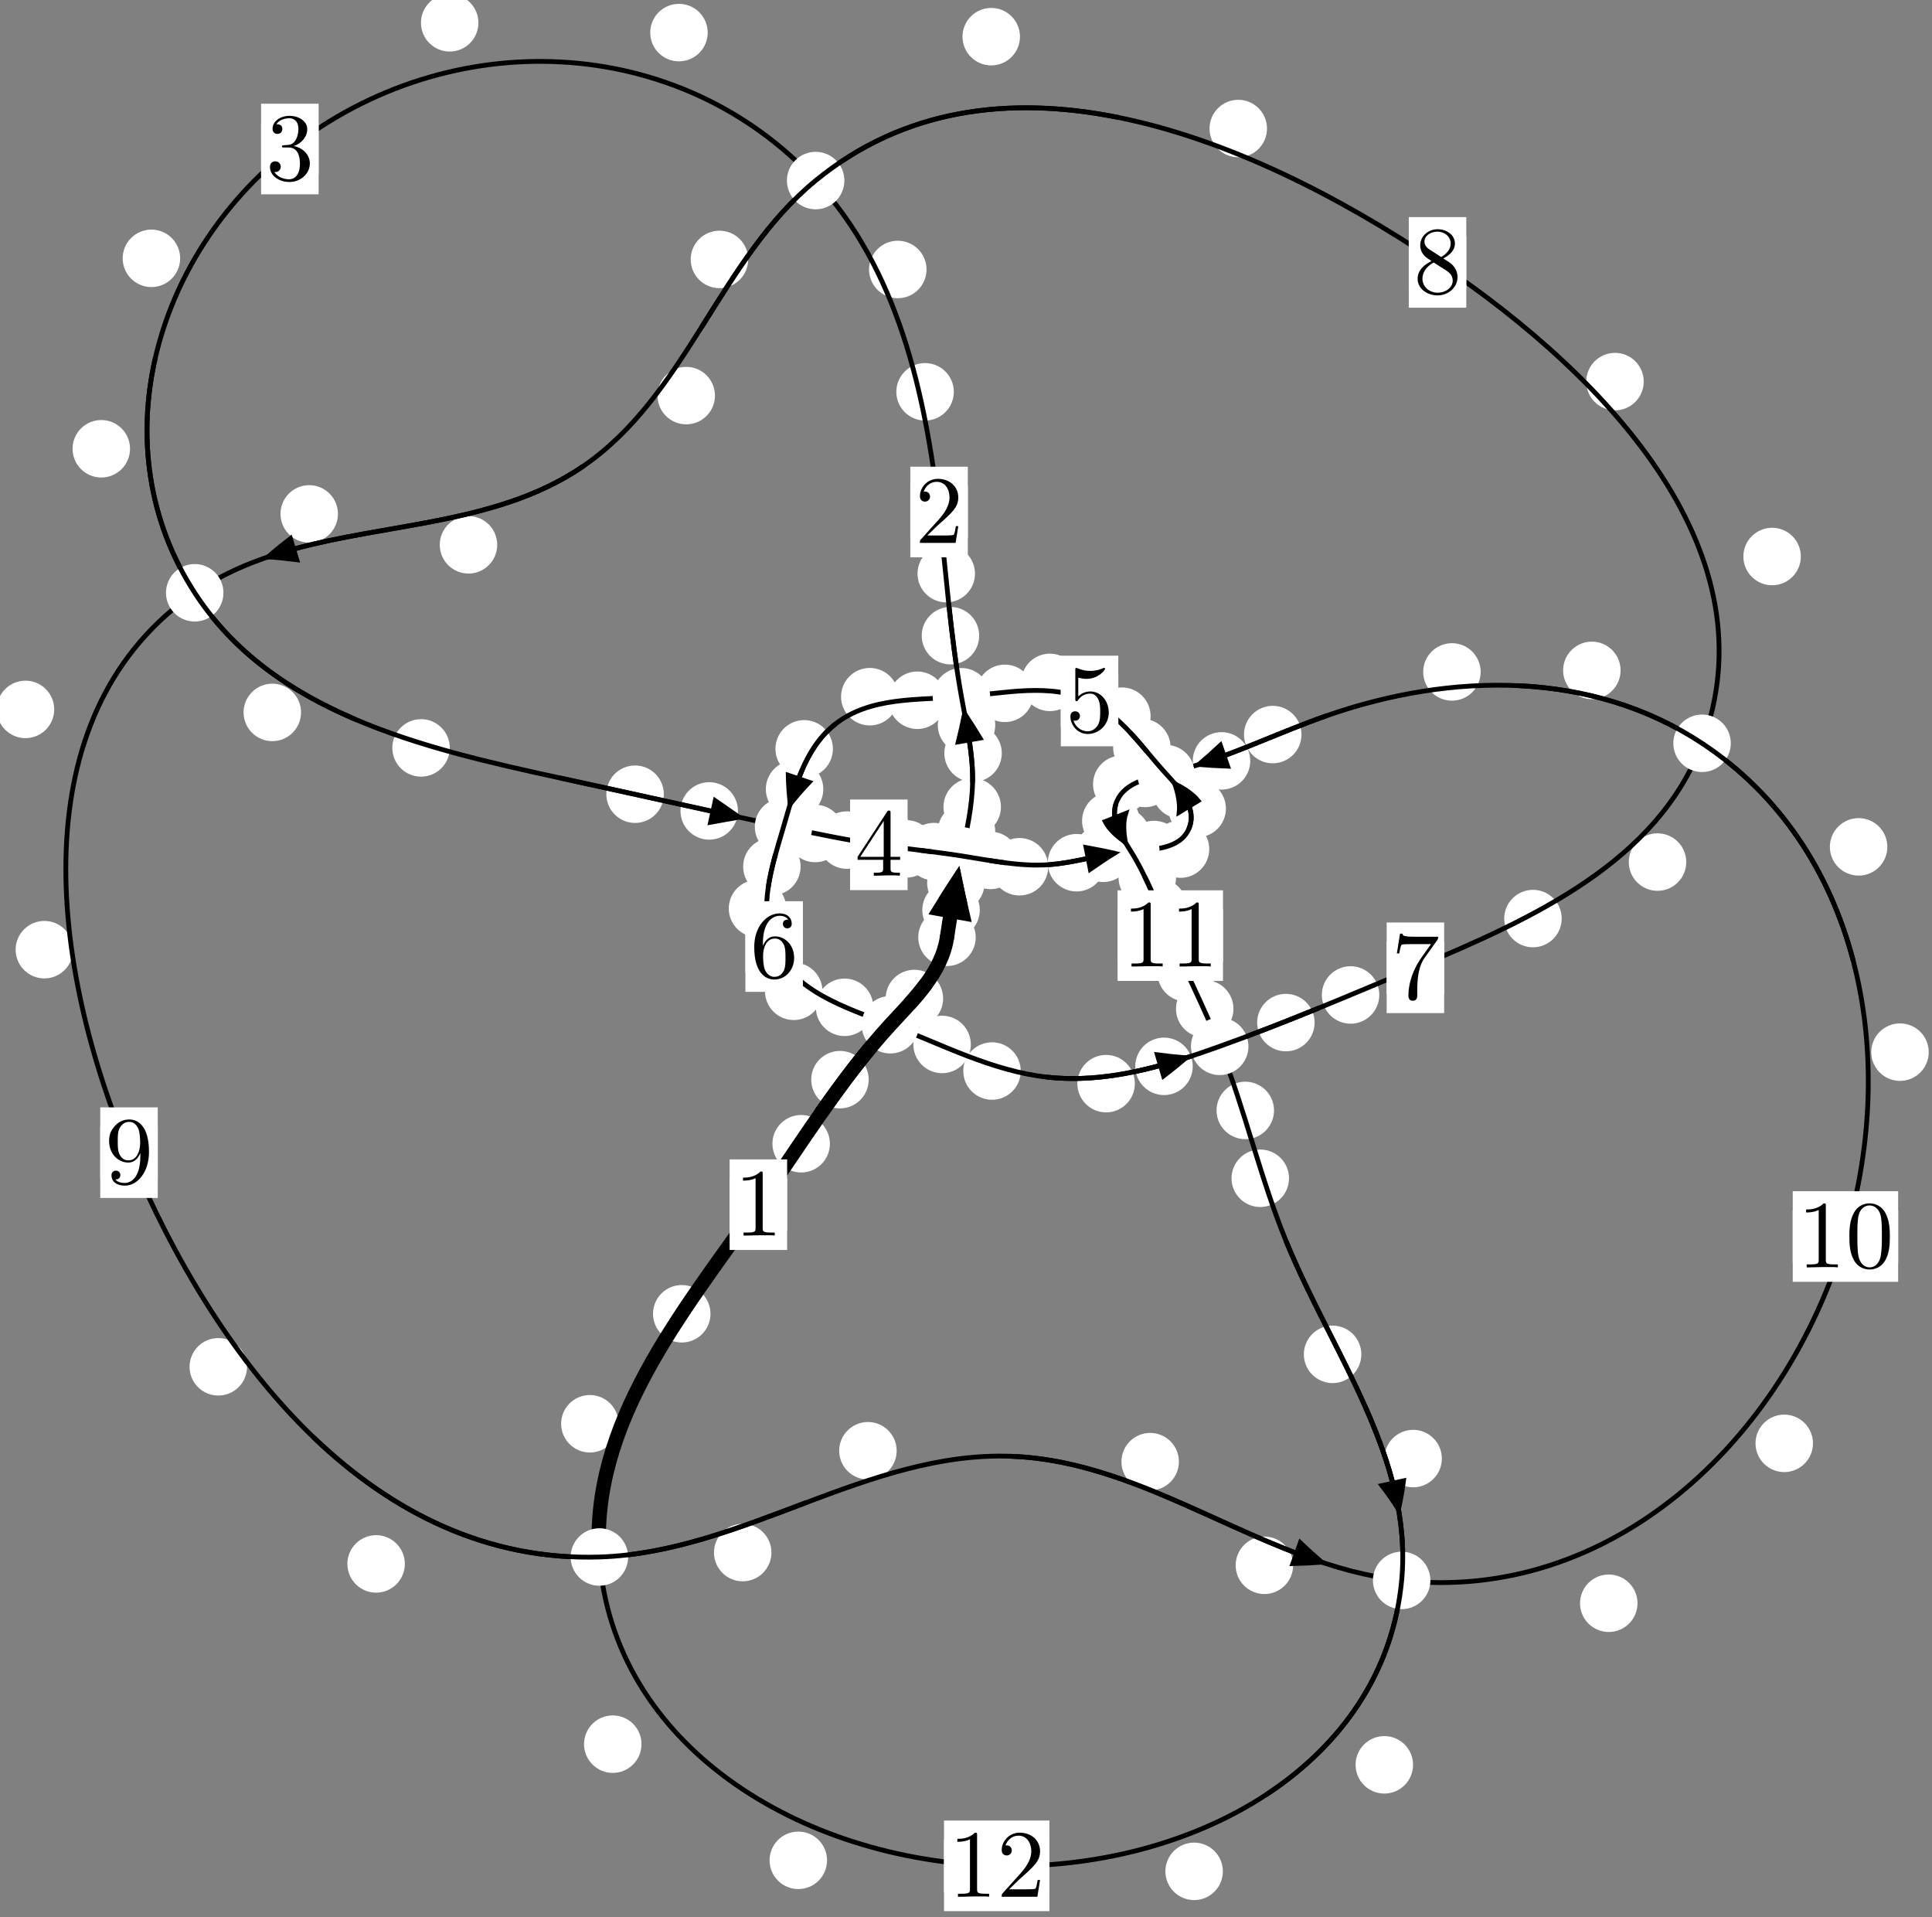 <?xml version="1.0"?>
<!-- Created by MetaPost 1.999 on 2021.07.06:0002 -->
<svg version="1.1" xmlns="http://www.w3.org/2000/svg" xmlns:xlink="http://www.w3.org/1999/xlink" width="200.948" height="199.35" viewBox="0 0 200.948 199.35">
<rect x="0" y="0" width="200.948" height="199.35" fill="#808080" stroke="none"/>
<!-- Original BoundingBox: -100.339508 -109.732498 100.608429 89.617142 -->
  <defs>
    <g transform="scale(0.01,0.01)" id="GLYPHcmr10_48">
      <path style="fill-rule: evenodd;" d="M460 -320C460 -400,455 -480,420 -554C374 -650,292 -666,250 -666C190 -666,117 -640,76 -547C44 -478,39 -400,39 -320C39 -245,43 -155,84 -79C127 2,200 22,249 22C303 22,379 1,423 -94C455 -163,460 -241,460 -320M249 -0C210 -0,151 -25,133 -121C122 -181,122 -273,122 -332C122 -396,122 -462,130 -516C149 -635,224 -644,249 -644C282 -644,348 -626,367 -527C377 -471,377 -395,377 -332C377 -257,377 -189,366 -125C351 -30,294 -0,249 -0"></path>
    </g>
    <g transform="scale(0.01,0.01)" id="GLYPHcmr10_49">
      <path style="fill-rule: evenodd;" d="M294 -640C294 -664,294 -666,271 -666C209 -602,121 -602,89 -602L89 -571C109 -571,168 -571,220 -597L220 -79C220 -43,217 -31,127 -31L95 -31L95 -0L257 -0L130 -3L217 -3L257 -3L297 -3L384 -3L419 -0L419 -31L387 -31C297 -31,294 -42,294 -79"></path>
    </g>
    <g transform="scale(0.01,0.01)" id="GLYPHcmr10_50">
      <path style="fill-rule: evenodd;" d="M127 -77L233 -180C389 -318,449 -372,449 -472C449 -586,359 -666,237 -666C124 -666,50 -574,50 -485C50 -429,100 -429,103 -429C120 -429,155 -441,155 -482C155 -508,137 -534,102 -534C94 -534,92 -534,89 -533C112 -598,166 -635,224 -635C315 -635,358 -554,358 -472C358 -392,308 -313,253 -251L61 -37C50 -26,50 -24,50 -0L421 -0L449 -174L424 -174C419 -144,412 -100,402 -85C395 -77,329 -77,307 -77"></path>
    </g>
    <g transform="scale(0.01,0.01)" id="GLYPHcmr10_51">
      <path style="fill-rule: evenodd;" d="M290 -352C372 -379,430 -449,430 -528C430 -610,342 -666,246 -666C145 -666,69 -606,69 -530C69 -497,91 -478,120 -478C151 -478,171 -500,171 -529C171 -579,124 -579,109 -579C140 -628,206 -641,242 -641C283 -641,338 -619,338 -529C338 -517,336 -459,310 -415C280 -367,246 -364,221 -363C213 -362,189 -360,182 -360C174 -359,167 -358,167 -348C167 -337,174 -337,191 -337L235 -337C317 -337,354 -269,354 -171C354 -35,285 -6,241 -6C198 -6,123 -23,88 -82C123 -77,154 -99,154 -137C154 -173,127 -193,98 -193C74 -193,42 -179,42 -135C42 -44,135 22,244 22C366 22,457 -69,457 -171C457 -253,394 -331,290 -352"></path>
    </g>
    <g transform="scale(0.01,0.01)" id="GLYPHcmr10_52">
      <path style="fill-rule: evenodd;" d="M294 -165L294 -78C294 -42,292 -31,218 -31L197 -31L197 -0L332 -0L238 -3L290 -3L332 -3L374 -3L427 -3L468 -0L468 -31L447 -31C373 -31,371 -42,371 -78L371 -165L471 -165L471 -196L371 -196L371 -651C371 -671,371 -677,355 -677C346 -677,343 -677,335 -665L28 -196L28 -165M300 -196L56 -196L300 -569"></path>
    </g>
    <g transform="scale(0.01,0.01)" id="GLYPHcmr10_53">
      <path style="fill-rule: evenodd;" d="M449 -201C449 -320,367 -420,259 -420C211 -420,168 -404,132 -369L132 -564C152 -558,185 -551,217 -551C340 -551,410 -642,410 -655C410 -661,407 -666,400 -666C399 -666,397 -666,392 -663C372 -654,323 -634,256 -634C216 -634,170 -641,123 -662C115 -665,113 -665,111 -665C101 -665,101 -657,101 -641L101 -345C101 -327,101 -319,115 -319C122 -319,124 -322,128 -328C139 -344,176 -398,257 -398C309 -398,334 -352,342 -334C358 -297,360 -258,360 -208C360 -173,360 -113,336 -71C312 -32,275 -6,229 -6C156 -6,99 -59,82 -118C85 -117,88 -116,99 -116C132 -116,149 -141,149 -165C149 -189,132 -214,99 -214C85 -214,50 -207,50 -161C50 -75,119 22,231 22C347 22,449 -74,449 -201"></path>
    </g>
    <g transform="scale(0.01,0.01)" id="GLYPHcmr10_54">
      <path style="fill-rule: evenodd;" d="M132 -328L132 -352C132 -605,256 -641,307 -641C331 -641,373 -635,395 -601C380 -601,340 -601,340 -556C340 -525,364 -510,386 -510C402 -510,432 -519,432 -558C432 -618,388 -666,305 -666C177 -666,42 -537,42 -316C42 -49,158 22,251 22C362 22,457 -72,457 -204C457 -331,368 -427,257 -427C189 -427,152 -376,132 -328M251 -6C188 -6,158 -66,152 -81C134 -128,134 -208,134 -226C134 -304,166 -404,256 -404C272 -404,318 -404,349 -342C367 -305,367 -254,367 -205C367 -157,367 -107,350 -71C320 -11,274 -6,251 -6"></path>
    </g>
    <g transform="scale(0.01,0.01)" id="GLYPHcmr10_55">
      <path style="fill-rule: evenodd;" d="M476 -609C485 -621,485 -623,485 -644L242 -644C120 -644,118 -657,114 -676L89 -676L56 -470L81 -470C84 -486,93 -549,106 -561C113 -567,191 -567,204 -567L411 -567C400 -551,321 -442,299 -409C209 -274,176 -135,176 -33C176 -23,176 22,222 22C268 22,268 -23,268 -33L268 -84C268 -139,271 -194,279 -248C283 -271,297 -357,341 -419"></path>
    </g>
    <g transform="scale(0.01,0.01)" id="GLYPHcmr10_56">
      <path style="fill-rule: evenodd;" d="M163 -457C117 -487,113 -521,113 -538C113 -599,178 -641,249 -641C322 -641,386 -589,386 -517C386 -460,347 -412,287 -377M309 -362C381 -399,430 -451,430 -517C430 -609,341 -666,250 -666C150 -666,69 -592,69 -499C69 -481,71 -436,113 -389C124 -377,161 -352,186 -335C128 -306,42 -250,42 -151C42 -45,144 22,249 22C362 22,457 -61,457 -168C457 -204,446 -249,408 -291C389 -312,373 -322,309 -362M209 -320L332 -242C360 -223,407 -193,407 -132C407 -58,332 -6,250 -6C164 -6,92 -68,92 -151C92 -209,124 -273,209 -320"></path>
    </g>
    <g transform="scale(0.01,0.01)" id="GLYPHcmr10_57">
      <path style="fill-rule: evenodd;" d="M367 -318L367 -286C367 -52,263 -6,205 -6C188 -6,134 -8,107 -42C151 -42,159 -71,159 -88C159 -119,135 -134,113 -134C97 -134,67 -125,67 -86C67 -19,121 22,206 22C335 22,457 -114,457 -329C457 -598,342 -666,253 -666C198 -666,149 -648,106 -603C65 -558,42 -516,42 -441C42 -316,130 -218,242 -218C303 -218,344 -260,367 -318M243 -241C227 -241,181 -241,150 -304C132 -341,132 -391,132 -440C132 -494,132 -541,153 -578C180 -628,218 -641,253 -641C299 -641,332 -607,349 -562C361 -530,365 -467,365 -421C365 -338,331 -241,243 -241"></path>
    </g>
  </defs>
  <path d="M101.907 94.631C101.907 93.838,101.592 93.078,101.031 92.517C100.471 91.957,99.711 91.642,98.918 91.642C98.125 91.642,97.365 91.957,96.805 92.517C96.244 93.078,95.929 93.838,95.929 94.631C95.929 95.423,96.244 96.183,96.805 96.744C97.365 97.304,98.125 97.619,98.918 97.619C99.711 97.619,100.471 97.304,101.031 96.744C101.592 96.183,101.907 95.423,101.907 94.631Z" style="fill: rgb(100%,100%,100%);stroke: none;"></path>
  <path d="M101.485 97.466C101.485 96.674,101.17 95.913,100.609 95.353C100.049 94.792,99.289 94.478,98.496 94.478C97.703 94.478,96.943 94.792,96.383 95.353C95.822 95.913,95.507 96.674,95.507 97.466C95.507 98.259,95.822 99.019,96.383 99.58C96.943 100.14,97.703 100.455,98.496 100.455C99.289 100.455,100.049 100.14,100.609 99.58C101.17 99.019,101.485 98.259,101.485 97.466Z" style="fill: rgb(100%,100%,100%);stroke: none;"></path>
  <path d="M103.515 86.455C103.515 85.663,103.2 84.902,102.64 84.342C102.079 83.781,101.319 83.467,100.526 83.467C99.734 83.467,98.973 83.781,98.413 84.342C97.853 84.902,97.538 85.663,97.538 86.455C97.538 87.248,97.853 88.008,98.413 88.569C98.973 89.129,99.734 89.444,100.526 89.444C101.319 89.444,102.079 89.129,102.64 88.569C103.2 88.008,103.515 87.248,103.515 86.455Z" style="fill: rgb(100%,100%,100%);stroke: none;"></path>
  <path d="M102.408 91.807C102.408 91.015,102.093 90.255,101.533 89.694C100.972 89.134,100.212 88.819,99.419 88.819C98.627 88.819,97.867 89.134,97.306 89.694C96.746 90.255,96.431 91.015,96.431 91.807C96.431 92.6,96.746 93.36,97.306 93.921C97.867 94.481,98.627 94.796,99.419 94.796C100.212 94.796,100.972 94.481,101.533 93.921C102.093 93.36,102.408 92.6,102.408 91.807Z" style="fill: rgb(100%,100%,100%);stroke: none;"></path>
  <path d="M104.197 78.322C104.197 77.529,103.882 76.769,103.322 76.208C102.761 75.648,102.001 75.333,101.209 75.333C100.416 75.333,99.656 75.648,99.095 76.208C98.535 76.769,98.22 77.529,98.22 78.322C98.22 79.114,98.535 79.874,99.095 80.435C99.656 80.995,100.416 81.31,101.209 81.31C102.001 81.31,102.761 80.995,103.322 80.435C103.882 79.874,104.197 79.114,104.197 78.322Z" style="fill: rgb(100%,100%,100%);stroke: none;"></path>
  <path d="M104.108 83.909C104.108 83.116,103.793 82.356,103.233 81.795C102.672 81.235,101.912 80.92,101.119 80.92C100.327 80.92,99.566 81.235,99.006 81.795C98.445 82.356,98.13 83.116,98.13 83.909C98.13 84.701,98.445 85.462,99.006 86.022C99.566 86.583,100.327 86.898,101.119 86.898C101.912 86.898,102.672 86.583,103.233 86.022C103.793 85.462,104.108 84.701,104.108 83.909Z" style="fill: rgb(100%,100%,100%);stroke: none;"></path>
  <path d="M101.846 66.102C101.846 65.309,101.531 64.549,100.97 63.988C100.41 63.428,99.65 63.113,98.857 63.113C98.064 63.113,97.304 63.428,96.744 63.988C96.183 64.549,95.868 65.309,95.868 66.102C95.868 66.894,96.183 67.654,96.744 68.215C97.304 68.775,98.064 69.09,98.857 69.09C99.65 69.09,100.41 68.775,100.97 68.215C101.531 67.654,101.846 66.894,101.846 66.102Z" style="fill: rgb(100%,100%,100%);stroke: none;"></path>
  <path d="M103.517 75.391C103.517 74.598,103.202 73.838,102.642 73.277C102.081 72.717,101.321 72.402,100.529 72.402C99.736 72.402,98.976 72.717,98.415 73.277C97.855 73.838,97.54 74.598,97.54 75.391C97.54 76.183,97.855 76.944,98.415 77.504C98.976 78.065,99.736 78.379,100.529 78.379C101.321 78.379,102.081 78.065,102.642 77.504C103.202 76.944,103.517 76.183,103.517 75.391Z" style="fill: rgb(100%,100%,100%);stroke: none;"></path>
  <path d="M99.206 40.743C99.206 39.951,98.891 39.191,98.331 38.63C97.77 38.07,97.01 37.755,96.217 37.755C95.424 37.755,94.664 38.07,94.104 38.63C93.543 39.191,93.228 39.951,93.228 40.743C93.228 41.536,93.543 42.296,94.104 42.857C94.664 43.417,95.424 43.732,96.217 43.732C97.01 43.732,97.77 43.417,98.331 42.857C98.891 42.296,99.206 41.536,99.206 40.743Z" style="fill: rgb(100%,100%,100%);stroke: none;"></path>
  <path d="M101.408 59.651C101.408 58.858,101.093 58.098,100.533 57.538C99.972 56.977,99.212 56.662,98.419 56.662C97.627 56.662,96.866 56.977,96.306 57.538C95.745 58.098,95.431 58.858,95.431 59.651C95.431 60.444,95.745 61.204,96.306 61.764C96.866 62.325,97.627 62.64,98.419 62.64C99.212 62.64,99.972 62.325,100.533 61.764C101.093 61.204,101.408 60.444,101.408 59.651Z" style="fill: rgb(100%,100%,100%);stroke: none;"></path>
  <path d="M73.607 3.39C73.607 2.597,73.292 1.837,72.732 1.276C72.171 0.716,71.411 0.401,70.618 0.401C69.826 0.401,69.066 0.716,68.505 1.276C67.945 1.837,67.63 2.597,67.63 3.39C67.63 4.182,67.945 4.943,68.505 5.503C69.066 6.064,69.826 6.378,70.618 6.378C71.411 6.378,72.171 6.064,72.732 5.503C73.292 4.943,73.607 4.182,73.607 3.39Z" style="fill: rgb(100%,100%,100%);stroke: none;"></path>
  <path d="M96.368 28.022C96.368 27.229,96.053 26.469,95.492 25.909C94.932 25.348,94.172 25.033,93.379 25.033C92.586 25.033,91.826 25.348,91.266 25.909C90.705 26.469,90.39 27.229,90.39 28.022C90.39 28.815,90.705 29.575,91.266 30.135C91.826 30.696,92.586 31.011,93.379 31.011C94.172 31.011,94.932 30.696,95.492 30.135C96.053 29.575,96.368 28.815,96.368 28.022Z" style="fill: rgb(100%,100%,100%);stroke: none;"></path>
  <path d="M18.737 26.864C18.737 26.071,18.422 25.311,17.862 24.75C17.302 24.19,16.541 23.875,15.749 23.875C14.956 23.875,14.196 24.19,13.635 24.75C13.075 25.311,12.76 26.071,12.76 26.864C12.76 27.656,13.075 28.416,13.635 28.977C14.196 29.537,14.956 29.852,15.749 29.852C16.541 29.852,17.302 29.537,17.862 28.977C18.422 28.416,18.737 27.656,18.737 26.864Z" style="fill: rgb(100%,100%,100%);stroke: none;"></path>
  <path d="M49.761 2.372C49.761 1.579,49.446 0.819,48.885 0.258C48.325 -0.302,47.565 -0.617,46.772 -0.617C45.979 -0.617,45.219 -0.302,44.659 0.258C44.098 0.819,43.783 1.579,43.783 2.372C43.783 3.164,44.098 3.924,44.659 4.485C45.219 5.045,45.979 5.36,46.772 5.36C47.565 5.36,48.325 5.045,48.885 4.485C49.446 3.924,49.761 3.164,49.761 2.372Z" style="fill: rgb(100%,100%,100%);stroke: none;"></path>
  <path d="M31.311 74.08C31.311 73.288,30.996 72.528,30.436 71.967C29.875 71.407,29.115 71.092,28.322 71.092C27.53 71.092,26.77 71.407,26.209 71.967C25.649 72.528,25.334 73.288,25.334 74.08C25.334 74.873,25.649 75.633,26.209 76.194C26.77 76.754,27.53 77.069,28.322 77.069C29.115 77.069,29.875 76.754,30.436 76.194C30.996 75.633,31.311 74.873,31.311 74.08Z" style="fill: rgb(100%,100%,100%);stroke: none;"></path>
  <path d="M13.524 46.666C13.524 45.873,13.209 45.113,12.649 44.552C12.088 43.992,11.328 43.677,10.536 43.677C9.743 43.677,8.983 43.992,8.422 44.552C7.862 45.113,7.547 45.873,7.547 46.666C7.547 47.458,7.862 48.219,8.422 48.779C8.983 49.34,9.743 49.654,10.536 49.654C11.328 49.654,12.088 49.34,12.649 48.779C13.209 48.219,13.524 47.458,13.524 46.666Z" style="fill: rgb(100%,100%,100%);stroke: none;"></path>
  <path d="M69.044 82.586C69.044 81.794,68.729 81.034,68.168 80.473C67.608 79.913,66.848 79.598,66.055 79.598C65.262 79.598,64.502 79.913,63.942 80.473C63.381 81.034,63.066 81.794,63.066 82.586C63.066 83.379,63.381 84.139,63.942 84.7C64.502 85.26,65.262 85.575,66.055 85.575C66.848 85.575,67.608 85.26,68.168 84.7C68.729 84.139,69.044 83.379,69.044 82.586Z" style="fill: rgb(100%,100%,100%);stroke: none;"></path>
  <path d="M46.783 77.771C46.783 76.979,46.468 76.219,45.908 75.658C45.347 75.098,44.587 74.783,43.794 74.783C43.002 74.783,42.241 75.098,41.681 75.658C41.12 76.219,40.806 76.979,40.806 77.771C40.806 78.564,41.12 79.324,41.681 79.885C42.241 80.445,43.002 80.76,43.794 80.76C44.587 80.76,45.347 80.445,45.908 79.885C46.468 79.324,46.783 78.564,46.783 77.771Z" style="fill: rgb(100%,100%,100%);stroke: none;"></path>
  <path d="M87.774 86.672C87.774 85.879,87.459 85.119,86.899 84.558C86.338 83.998,85.578 83.683,84.786 83.683C83.993 83.683,83.233 83.998,82.672 84.558C82.112 85.119,81.797 85.879,81.797 86.672C81.797 87.464,82.112 88.224,82.672 88.785C83.233 89.345,83.993 89.66,84.786 89.66C85.578 89.66,86.338 89.345,86.899 88.785C87.459 88.224,87.774 87.464,87.774 86.672Z" style="fill: rgb(100%,100%,100%);stroke: none;"></path>
  <path d="M76.754 84.324C76.754 83.532,76.439 82.772,75.879 82.211C75.318 81.651,74.558 81.336,73.766 81.336C72.973 81.336,72.213 81.651,71.652 82.211C71.092 82.772,70.777 83.532,70.777 84.324C70.777 85.117,71.092 85.877,71.652 86.438C72.213 86.998,72.973 87.313,73.766 87.313C74.558 87.313,75.318 86.998,75.879 86.438C76.439 85.877,76.754 85.117,76.754 84.324Z" style="fill: rgb(100%,100%,100%);stroke: none;"></path>
  <path d="M97.255 88.272C97.255 87.479,96.94 86.719,96.379 86.159C95.819 85.598,95.059 85.283,94.266 85.283C93.473 85.283,92.713 85.598,92.153 86.159C91.592 86.719,91.277 87.479,91.277 88.272C91.277 89.065,91.592 89.825,92.153 90.385C92.713 90.946,93.473 91.261,94.266 91.261C95.059 91.261,95.819 90.946,96.379 90.385C96.94 89.825,97.255 89.065,97.255 88.272Z" style="fill: rgb(100%,100%,100%);stroke: none;"></path>
  <path d="M91.069 87.356C91.069 86.563,90.754 85.803,90.193 85.243C89.633 84.682,88.873 84.367,88.08 84.367C87.287 84.367,86.527 84.682,85.967 85.243C85.406 85.803,85.091 86.563,85.091 87.356C85.091 88.149,85.406 88.909,85.967 89.469C86.527 90.03,87.287 90.345,88.08 90.345C88.873 90.345,89.633 90.03,90.193 89.469C90.754 88.909,91.069 88.149,91.069 87.356Z" style="fill: rgb(100%,100%,100%);stroke: none;"></path>
  <path d="M106.007 89.472C106.007 88.679,105.692 87.919,105.132 87.359C104.571 86.798,103.811 86.483,103.018 86.483C102.226 86.483,101.466 86.798,100.905 87.359C100.345 87.919,100.03 88.679,100.03 89.472C100.03 90.265,100.345 91.025,100.905 91.585C101.466 92.146,102.226 92.461,103.018 92.461C103.811 92.461,104.571 92.146,105.132 91.585C105.692 91.025,106.007 90.265,106.007 89.472Z" style="fill: rgb(100%,100%,100%);stroke: none;"></path>
  <path d="M100.133 88.553C100.133 87.761,99.818 87.001,99.258 86.44C98.697 85.88,97.937 85.565,97.145 85.565C96.352 85.565,95.592 85.88,95.031 86.44C94.471 87.001,94.156 87.761,94.156 88.553C94.156 89.346,94.471 90.106,95.031 90.667C95.592 91.227,96.352 91.542,97.145 91.542C97.937 91.542,98.697 91.227,99.258 90.667C99.818 90.106,100.133 89.346,100.133 88.553Z" style="fill: rgb(100%,100%,100%);stroke: none;"></path>
  <path d="M114.958 89.71C114.958 88.917,114.643 88.157,114.082 87.597C113.522 87.036,112.762 86.721,111.969 86.721C111.176 86.721,110.416 87.036,109.856 87.597C109.295 88.157,108.98 88.917,108.98 89.71C108.98 90.503,109.295 91.263,109.856 91.823C110.416 92.384,111.176 92.699,111.969 92.699C112.762 92.699,113.522 92.384,114.082 91.823C114.643 91.263,114.958 90.503,114.958 89.71Z" style="fill: rgb(100%,100%,100%);stroke: none;"></path>
  <path d="M109.026 90.13C109.026 89.337,108.711 88.577,108.151 88.016C107.59 87.456,106.83 87.141,106.037 87.141C105.245 87.141,104.485 87.456,103.924 88.016C103.364 88.577,103.049 89.337,103.049 90.13C103.049 90.922,103.364 91.682,103.924 92.243C104.485 92.803,105.245 93.118,106.037 93.118C106.83 93.118,107.59 92.803,108.151 92.243C108.711 91.682,109.026 90.922,109.026 90.13Z" style="fill: rgb(100%,100%,100%);stroke: none;"></path>
  <path d="M123.019 88.339C123.019 87.546,122.704 86.786,122.143 86.225C121.583 85.665,120.823 85.35,120.03 85.35C119.237 85.35,118.477 85.665,117.917 86.225C117.356 86.786,117.041 87.546,117.041 88.339C117.041 89.131,117.356 89.891,117.917 90.452C118.477 91.012,119.237 91.327,120.03 91.327C120.823 91.327,121.583 91.012,122.143 90.452C122.704 89.891,123.019 89.131,123.019 88.339Z" style="fill: rgb(100%,100%,100%);stroke: none;"></path>
  <path d="M117.729 88.732C117.729 87.939,117.414 87.179,116.854 86.619C116.293 86.058,115.533 85.743,114.741 85.743C113.948 85.743,113.188 86.058,112.627 86.619C112.067 87.179,111.752 87.939,111.752 88.732C111.752 89.525,112.067 90.285,112.627 90.845C113.188 91.406,113.948 91.721,114.741 91.721C115.533 91.721,116.293 91.406,116.854 90.845C117.414 90.285,117.729 89.525,117.729 88.732Z" style="fill: rgb(100%,100%,100%);stroke: none;"></path>
  <path d="M127.507 84.079C127.507 83.286,127.192 82.526,126.632 81.966C126.071 81.405,125.311 81.09,124.518 81.09C123.726 81.09,122.965 81.405,122.405 81.966C121.844 82.526,121.53 83.286,121.53 84.079C121.53 84.872,121.844 85.632,122.405 86.192C122.965 86.753,123.726 87.068,124.518 87.068C125.311 87.068,126.071 86.753,126.632 86.192C127.192 85.632,127.507 84.872,127.507 84.079Z" style="fill: rgb(100%,100%,100%);stroke: none;"></path>
  <path d="M125.775 88.293C125.775 87.5,125.46 86.74,124.9 86.18C124.339 85.619,123.579 85.304,122.786 85.304C121.994 85.304,121.234 85.619,120.673 86.18C120.113 86.74,119.798 87.5,119.798 88.293C119.798 89.086,120.113 89.846,120.673 90.406C121.234 90.967,121.994 91.282,122.786 91.282C123.579 91.282,124.339 90.967,124.9 90.406C125.46 89.846,125.775 89.086,125.775 88.293Z" style="fill: rgb(100%,100%,100%);stroke: none;"></path>
  <path d="M121.756 77.728C121.756 76.936,121.441 76.176,120.881 75.615C120.32 75.055,119.56 74.74,118.767 74.74C117.975 74.74,117.214 75.055,116.654 75.615C116.094 76.176,115.779 76.936,115.779 77.728C115.779 78.521,116.094 79.281,116.654 79.842C117.214 80.402,117.975 80.717,118.767 80.717C119.56 80.717,120.32 80.402,120.881 79.842C121.441 79.281,121.756 78.521,121.756 77.728Z" style="fill: rgb(100%,100%,100%);stroke: none;"></path>
  <path d="M125.813 82.139C125.813 81.346,125.498 80.586,124.938 80.025C124.377 79.465,123.617 79.15,122.824 79.15C122.032 79.15,121.271 79.465,120.711 80.025C120.15 80.586,119.835 81.346,119.835 82.139C119.835 82.931,120.15 83.691,120.711 84.252C121.271 84.812,122.032 85.127,122.824 85.127C123.617 85.127,124.377 84.812,124.938 84.252C125.498 83.691,125.813 82.931,125.813 82.139Z" style="fill: rgb(100%,100%,100%);stroke: none;"></path>
  <path d="M112.189 70.957C112.189 70.165,111.874 69.405,111.314 68.844C110.753 68.284,109.993 67.969,109.2 67.969C108.408 67.969,107.648 68.284,107.087 68.844C106.527 69.405,106.212 70.165,106.212 70.957C106.212 71.75,106.527 72.51,107.087 73.071C107.648 73.631,108.408 73.946,109.2 73.946C109.993 73.946,110.753 73.631,111.314 73.071C111.874 72.51,112.189 71.75,112.189 70.957Z" style="fill: rgb(100%,100%,100%);stroke: none;"></path>
  <path d="M119.674 74.471C119.674 73.679,119.359 72.918,118.798 72.358C118.238 71.797,117.478 71.482,116.685 71.482C115.892 71.482,115.132 71.797,114.572 72.358C114.011 72.918,113.696 73.679,113.696 74.471C113.696 75.264,114.011 76.024,114.572 76.585C115.132 77.145,115.892 77.46,116.685 77.46C117.478 77.46,118.238 77.145,118.798 76.585C119.359 76.024,119.674 75.264,119.674 74.471Z" style="fill: rgb(100%,100%,100%);stroke: none;"></path>
  <path d="M98.397 72.816C98.397 72.023,98.082 71.263,97.521 70.703C96.961 70.142,96.201 69.827,95.408 69.827C94.615 69.827,93.855 70.142,93.295 70.703C92.734 71.263,92.419 72.023,92.419 72.816C92.419 73.609,92.734 74.369,93.295 74.929C93.855 75.49,94.615 75.805,95.408 75.805C96.201 75.805,96.961 75.49,97.521 74.929C98.082 74.369,98.397 73.609,98.397 72.816Z" style="fill: rgb(100%,100%,100%);stroke: none;"></path>
  <path d="M107.506 72.098C107.506 71.305,107.191 70.545,106.63 69.984C106.07 69.424,105.31 69.109,104.517 69.109C103.724 69.109,102.964 69.424,102.404 69.984C101.843 70.545,101.528 71.305,101.528 72.098C101.528 72.89,101.843 73.65,102.404 74.211C102.964 74.771,103.724 75.086,104.517 75.086C105.31 75.086,106.07 74.771,106.63 74.211C107.191 73.65,107.506 72.89,107.506 72.098Z" style="fill: rgb(100%,100%,100%);stroke: none;"></path>
  <path d="M86.631 77.868C86.631 77.076,86.316 76.315,85.756 75.755C85.196 75.194,84.435 74.88,83.643 74.88C82.85 74.88,82.09 75.194,81.529 75.755C80.969 76.315,80.654 77.076,80.654 77.868C80.654 78.661,80.969 79.421,81.529 79.982C82.09 80.542,82.85 80.857,83.643 80.857C84.435 80.857,85.196 80.542,85.756 79.982C86.316 79.421,86.631 78.661,86.631 77.868Z" style="fill: rgb(100%,100%,100%);stroke: none;"></path>
  <path d="M93.456 72.445C93.456 71.652,93.141 70.892,92.58 70.331C92.02 69.771,91.26 69.456,90.467 69.456C89.674 69.456,88.914 69.771,88.354 70.331C87.793 70.892,87.478 71.652,87.478 72.445C87.478 73.237,87.793 73.997,88.354 74.558C88.914 75.118,89.674 75.433,90.467 75.433C91.26 75.433,92.02 75.118,92.58 74.558C93.141 73.997,93.456 73.237,93.456 72.445Z" style="fill: rgb(100%,100%,100%);stroke: none;"></path>
  <path d="M83.271 90.11C83.271 89.317,82.956 88.557,82.396 87.997C81.835 87.436,81.075 87.121,80.283 87.121C79.49 87.121,78.73 87.436,78.169 87.997C77.609 88.557,77.294 89.317,77.294 90.11C77.294 90.903,77.609 91.663,78.169 92.223C78.73 92.784,79.49 93.099,80.283 93.099C81.075 93.099,81.835 92.784,82.396 92.223C82.956 91.663,83.271 90.903,83.271 90.11Z" style="fill: rgb(100%,100%,100%);stroke: none;"></path>
  <path d="M85.632 82.059C85.632 81.266,85.317 80.506,84.756 79.945C84.196 79.385,83.436 79.07,82.643 79.07C81.85 79.07,81.09 79.385,80.53 79.945C79.969 80.506,79.654 81.266,79.654 82.059C79.654 82.851,79.969 83.612,80.53 84.172C81.09 84.733,81.85 85.048,82.643 85.048C83.436 85.048,84.196 84.733,84.756 84.172C85.317 83.612,85.632 82.851,85.632 82.059Z" style="fill: rgb(100%,100%,100%);stroke: none;"></path>
  <path d="M85.546 103.08C85.546 102.288,85.231 101.527,84.67 100.967C84.11 100.406,83.35 100.092,82.557 100.092C81.764 100.092,81.004 100.406,80.444 100.967C79.883 101.527,79.568 102.288,79.568 103.08C79.568 103.873,79.883 104.633,80.444 105.194C81.004 105.754,81.764 106.069,82.557 106.069C83.35 106.069,84.11 105.754,84.67 105.194C85.231 104.633,85.546 103.873,85.546 103.08Z" style="fill: rgb(100%,100%,100%);stroke: none;"></path>
  <path d="M81.777 94.472C81.777 93.68,81.462 92.919,80.902 92.359C80.341 91.798,79.581 91.484,78.788 91.484C77.996 91.484,77.236 91.798,76.675 92.359C76.115 92.919,75.8 93.68,75.8 94.472C75.8 95.265,76.115 96.025,76.675 96.586C77.236 97.146,77.996 97.461,78.788 97.461C79.581 97.461,80.341 97.146,80.902 96.586C81.462 96.025,81.777 95.265,81.777 94.472Z" style="fill: rgb(100%,100%,100%);stroke: none;"></path>
  <path d="M100.976 108.609C100.976 107.816,100.661 107.056,100.1 106.495C99.54 105.935,98.78 105.62,97.987 105.62C97.194 105.62,96.434 105.935,95.874 106.495C95.313 107.056,94.998 107.816,94.998 108.609C94.998 109.401,95.313 110.161,95.874 110.722C96.434 111.282,97.194 111.597,97.987 111.597C98.78 111.597,99.54 111.282,100.1 110.722C100.661 110.161,100.976 109.401,100.976 108.609Z" style="fill: rgb(100%,100%,100%);stroke: none;"></path>
  <path d="M90.834 104.745C90.834 103.953,90.519 103.192,89.958 102.632C89.398 102.072,88.638 101.757,87.845 101.757C87.052 101.757,86.292 102.072,85.732 102.632C85.171 103.192,84.856 103.953,84.856 104.745C84.856 105.538,85.171 106.298,85.732 106.859C86.292 107.419,87.052 107.734,87.845 107.734C88.638 107.734,89.398 107.419,89.958 106.859C90.519 106.298,90.834 105.538,90.834 104.745Z" style="fill: rgb(100%,100%,100%);stroke: none;"></path>
  <path d="M118.036 112.684C118.036 111.891,117.721 111.131,117.16 110.571C116.6 110.01,115.84 109.695,115.047 109.695C114.254 109.695,113.494 110.01,112.934 110.571C112.373 111.131,112.058 111.891,112.058 112.684C112.058 113.477,112.373 114.237,112.934 114.797C113.494 115.358,114.254 115.673,115.047 115.673C115.84 115.673,116.6 115.358,117.16 114.797C117.721 114.237,118.036 113.477,118.036 112.684Z" style="fill: rgb(100%,100%,100%);stroke: none;"></path>
  <path d="M106.169 111.372C106.169 110.579,105.854 109.819,105.293 109.259C104.733 108.698,103.973 108.383,103.18 108.383C102.387 108.383,101.627 108.698,101.067 109.259C100.506 109.819,100.191 110.579,100.191 111.372C100.191 112.165,100.506 112.925,101.067 113.485C101.627 114.046,102.387 114.361,103.18 114.361C103.973 114.361,104.733 114.046,105.293 113.485C105.854 112.925,106.169 112.165,106.169 111.372Z" style="fill: rgb(100%,100%,100%);stroke: none;"></path>
  <path d="M136.734 106.335C136.734 105.542,136.419 104.782,135.859 104.221C135.298 103.661,134.538 103.346,133.745 103.346C132.953 103.346,132.193 103.661,131.632 104.221C131.072 104.782,130.757 105.542,130.757 106.335C130.757 107.127,131.072 107.888,131.632 108.448C132.193 109.009,132.953 109.323,133.745 109.323C134.538 109.323,135.298 109.009,135.859 108.448C136.419 107.888,136.734 107.127,136.734 106.335Z" style="fill: rgb(100%,100%,100%);stroke: none;"></path>
  <path d="M124.058 110.883C124.058 110.091,123.743 109.33,123.182 108.77C122.622 108.21,121.862 107.895,121.069 107.895C120.276 107.895,119.516 108.21,118.956 108.77C118.395 109.33,118.08 110.091,118.08 110.883C118.08 111.676,118.395 112.436,118.956 112.997C119.516 113.557,120.276 113.872,121.069 113.872C121.862 113.872,122.622 113.557,123.182 112.997C123.743 112.436,124.058 111.676,124.058 110.883Z" style="fill: rgb(100%,100%,100%);stroke: none;"></path>
  <path d="M162.432 95.517C162.432 94.725,162.117 93.964,161.557 93.404C160.996 92.844,160.236 92.529,159.443 92.529C158.651 92.529,157.89 92.844,157.33 93.404C156.769 93.964,156.455 94.725,156.455 95.517C156.455 96.31,156.769 97.07,157.33 97.631C157.89 98.191,158.651 98.506,159.443 98.506C160.236 98.506,160.996 98.191,161.557 97.631C162.117 97.07,162.432 96.31,162.432 95.517Z" style="fill: rgb(100%,100%,100%);stroke: none;"></path>
  <path d="M143.462 103.461C143.462 102.669,143.147 101.909,142.587 101.348C142.026 100.788,141.266 100.473,140.474 100.473C139.681 100.473,138.921 100.788,138.36 101.348C137.8 101.909,137.485 102.669,137.485 103.461C137.485 104.254,137.8 105.014,138.36 105.575C138.921 106.135,139.681 106.45,140.474 106.45C141.266 106.45,142.026 106.135,142.587 105.575C143.147 105.014,143.462 104.254,143.462 103.461Z" style="fill: rgb(100%,100%,100%);stroke: none;"></path>
  <path d="M187.306 57.87C187.306 57.077,186.991 56.317,186.43 55.757C185.87 55.196,185.11 54.881,184.317 54.881C183.524 54.881,182.764 55.196,182.204 55.757C181.643 56.317,181.328 57.077,181.328 57.87C181.328 58.663,181.643 59.423,182.204 59.983C182.764 60.544,183.524 60.859,184.317 60.859C185.11 60.859,185.87 60.544,186.43 59.983C186.991 59.423,187.306 58.663,187.306 57.87Z" style="fill: rgb(100%,100%,100%);stroke: none;"></path>
  <path d="M175.387 89.644C175.387 88.851,175.072 88.091,174.512 87.53C173.951 86.97,173.191 86.655,172.398 86.655C171.606 86.655,170.846 86.97,170.285 87.53C169.725 88.091,169.41 88.851,169.41 89.644C169.41 90.436,169.725 91.197,170.285 91.757C170.846 92.318,171.606 92.632,172.398 92.632C173.191 92.632,173.951 92.318,174.512 91.757C175.072 91.197,175.387 90.436,175.387 89.644Z" style="fill: rgb(100%,100%,100%);stroke: none;"></path>
  <path d="M131.781 13.366C131.781 12.574,131.466 11.814,130.906 11.253C130.345 10.693,129.585 10.378,128.792 10.378C128 10.378,127.24 10.693,126.679 11.253C126.119 11.814,125.804 12.574,125.804 13.366C125.804 14.159,126.119 14.919,126.679 15.48C127.24 16.04,128 16.355,128.792 16.355C129.585 16.355,130.345 16.04,130.906 15.48C131.466 14.919,131.781 14.159,131.781 13.366Z" style="fill: rgb(100%,100%,100%);stroke: none;"></path>
  <path d="M170.963 39.681C170.963 38.888,170.648 38.128,170.088 37.567C169.527 37.007,168.767 36.692,167.974 36.692C167.182 36.692,166.422 37.007,165.861 37.567C165.301 38.128,164.986 38.888,164.986 39.681C164.986 40.473,165.301 41.233,165.861 41.794C166.422 42.354,167.182 42.669,167.974 42.669C168.767 42.669,169.527 42.354,170.088 41.794C170.648 41.233,170.963 40.473,170.963 39.681Z" style="fill: rgb(100%,100%,100%);stroke: none;"></path>
  <path d="M77.818 26.976C77.818 26.183,77.503 25.423,76.942 24.862C76.382 24.302,75.622 23.987,74.829 23.987C74.036 23.987,73.276 24.302,72.716 24.862C72.155 25.423,71.84 26.183,71.84 26.976C71.84 27.768,72.155 28.528,72.716 29.089C73.276 29.649,74.036 29.964,74.829 29.964C75.622 29.964,76.382 29.649,76.942 29.089C77.503 28.528,77.818 27.768,77.818 26.976Z" style="fill: rgb(100%,100%,100%);stroke: none;"></path>
  <path d="M106.087 3.813C106.087 3.02,105.772 2.26,105.212 1.699C104.652 1.139,103.891 0.824,103.099 0.824C102.306 0.824,101.546 1.139,100.985 1.699C100.425 2.26,100.11 3.02,100.11 3.813C100.11 4.605,100.425 5.366,100.985 5.926C101.546 6.487,102.306 6.802,103.099 6.802C103.891 6.802,104.652 6.487,105.212 5.926C105.772 5.366,106.087 4.605,106.087 3.813Z" style="fill: rgb(100%,100%,100%);stroke: none;"></path>
  <path d="M51.716 56.653C51.716 55.86,51.401 55.1,50.841 54.539C50.28 53.979,49.52 53.664,48.728 53.664C47.935 53.664,47.175 53.979,46.614 54.539C46.054 55.1,45.739 55.86,45.739 56.653C45.739 57.445,46.054 58.205,46.614 58.766C47.175 59.326,47.935 59.641,48.728 59.641C49.52 59.641,50.28 59.326,50.841 58.766C51.401 58.205,51.716 57.445,51.716 56.653Z" style="fill: rgb(100%,100%,100%);stroke: none;"></path>
  <path d="M74.364 41.137C74.364 40.345,74.049 39.584,73.488 39.024C72.928 38.463,72.168 38.149,71.375 38.149C70.582 38.149,69.822 38.463,69.262 39.024C68.701 39.584,68.386 40.345,68.386 41.137C68.386 41.93,68.701 42.69,69.262 43.251C69.822 43.811,70.582 44.126,71.375 44.126C72.168 44.126,72.928 43.811,73.488 43.251C74.049 42.69,74.364 41.93,74.364 41.137Z" style="fill: rgb(100%,100%,100%);stroke: none;"></path>
  <path d="M5.638 73.768C5.638 72.975,5.323 72.215,4.763 71.654C4.202 71.094,3.442 70.779,2.649 70.779C1.857 70.779,1.096 71.094,0.536 71.654C-0.025 72.215,-0.34 72.975,-0.34 73.768C-0.34 74.56,-0.025 75.32,0.536 75.881C1.096 76.441,1.857 76.756,2.649 76.756C3.442 76.756,4.202 76.441,4.763 75.881C5.323 75.32,5.638 74.56,5.638 73.768Z" style="fill: rgb(100%,100%,100%);stroke: none;"></path>
  <path d="M35.15 53.439C35.15 52.646,34.835 51.886,34.275 51.325C33.714 50.765,32.954 50.45,32.162 50.45C31.369 50.45,30.609 50.765,30.048 51.325C29.488 51.886,29.173 52.646,29.173 53.439C29.173 54.231,29.488 54.991,30.048 55.552C30.609 56.112,31.369 56.427,32.162 56.427C32.954 56.427,33.714 56.112,34.275 55.552C34.835 54.991,35.15 54.231,35.15 53.439Z" style="fill: rgb(100%,100%,100%);stroke: none;"></path>
  <path d="M25.694 142.129C25.694 141.336,25.379 140.576,24.819 140.015C24.258 139.455,23.498 139.14,22.705 139.14C21.913 139.14,21.152 139.455,20.592 140.015C20.031 140.576,19.717 141.336,19.717 142.129C19.717 142.921,20.031 143.682,20.592 144.242C21.152 144.803,21.913 145.117,22.705 145.117C23.498 145.117,24.258 144.803,24.819 144.242C25.379 143.682,25.694 142.921,25.694 142.129Z" style="fill: rgb(100%,100%,100%);stroke: none;"></path>
  <path d="M7.603 98.752C7.603 97.959,7.288 97.199,6.728 96.639C6.167 96.078,5.407 95.763,4.615 95.763C3.822 95.763,3.062 96.078,2.501 96.639C1.941 97.199,1.626 97.959,1.626 98.752C1.626 99.545,1.941 100.305,2.501 100.865C3.062 101.426,3.822 101.741,4.615 101.741C5.407 101.741,6.167 101.426,6.728 100.865C7.288 100.305,7.603 99.545,7.603 98.752Z" style="fill: rgb(100%,100%,100%);stroke: none;"></path>
  <path d="M80.238 161.445C80.238 160.653,79.923 159.892,79.362 159.332C78.802 158.771,78.042 158.456,77.249 158.456C76.456 158.456,75.696 158.771,75.136 159.332C74.575 159.892,74.26 160.653,74.26 161.445C74.26 162.238,74.575 162.998,75.136 163.559C75.696 164.119,76.456 164.434,77.249 164.434C78.042 164.434,78.802 164.119,79.362 163.559C79.923 162.998,80.238 162.238,80.238 161.445Z" style="fill: rgb(100%,100%,100%);stroke: none;"></path>
  <path d="M42.107 162.625C42.107 161.832,41.792 161.072,41.232 160.511C40.672 159.951,39.911 159.636,39.119 159.636C38.326 159.636,37.566 159.951,37.005 160.511C36.445 161.072,36.13 161.832,36.13 162.625C36.13 163.417,36.445 164.177,37.005 164.738C37.566 165.298,38.326 165.613,39.119 165.613C39.911 165.613,40.672 165.298,41.232 164.738C41.792 164.177,42.107 163.417,42.107 162.625Z" style="fill: rgb(100%,100%,100%);stroke: none;"></path>
  <path d="M122.619 151.991C122.619 151.198,122.304 150.438,121.743 149.877C121.183 149.317,120.423 149.002,119.63 149.002C118.837 149.002,118.077 149.317,117.517 149.877C116.956 150.438,116.641 151.198,116.641 151.991C116.641 152.783,116.956 153.544,117.517 154.104C118.077 154.664,118.837 154.979,119.63 154.979C120.423 154.979,121.183 154.664,121.743 154.104C122.304 153.544,122.619 152.783,122.619 151.991Z" style="fill: rgb(100%,100%,100%);stroke: none;"></path>
  <path d="M93.263 150.857C93.263 150.064,92.948 149.304,92.387 148.743C91.827 148.183,91.067 147.868,90.274 147.868C89.481 147.868,88.721 148.183,88.161 148.743C87.6 149.304,87.285 150.064,87.285 150.857C87.285 151.649,87.6 152.41,88.161 152.97C88.721 153.53,89.481 153.845,90.274 153.845C91.067 153.845,91.827 153.53,92.387 152.97C92.948 152.41,93.263 151.649,93.263 150.857Z" style="fill: rgb(100%,100%,100%);stroke: none;"></path>
  <path d="M170.317 166.715C170.317 165.923,170.002 165.162,169.441 164.602C168.881 164.042,168.121 163.727,167.328 163.727C166.535 163.727,165.775 164.042,165.215 164.602C164.654 165.162,164.339 165.923,164.339 166.715C164.339 167.508,164.654 168.268,165.215 168.829C165.775 169.389,166.535 169.704,167.328 169.704C168.121 169.704,168.881 169.389,169.441 168.829C170.002 168.268,170.317 167.508,170.317 166.715Z" style="fill: rgb(100%,100%,100%);stroke: none;"></path>
  <path d="M134.498 162.768C134.498 161.976,134.183 161.215,133.623 160.655C133.063 160.094,132.302 159.779,131.51 159.779C130.717 159.779,129.957 160.094,129.396 160.655C128.836 161.215,128.521 161.976,128.521 162.768C128.521 163.561,128.836 164.321,129.396 164.882C129.957 165.442,130.717 165.757,131.51 165.757C132.302 165.757,133.063 165.442,133.623 164.882C134.183 164.321,134.498 163.561,134.498 162.768Z" style="fill: rgb(100%,100%,100%);stroke: none;"></path>
  <path d="M200.608 109.408C200.608 108.615,200.293 107.855,199.733 107.295C199.173 106.734,198.412 106.419,197.62 106.419C196.827 106.419,196.067 106.734,195.506 107.295C194.946 107.855,194.631 108.615,194.631 109.408C194.631 110.201,194.946 110.961,195.506 111.521C196.067 112.082,196.827 112.397,197.62 112.397C198.412 112.397,199.173 112.082,199.733 111.521C200.293 110.961,200.608 110.201,200.608 109.408Z" style="fill: rgb(100%,100%,100%);stroke: none;"></path>
  <path d="M188.568 150.088C188.568 149.295,188.253 148.535,187.693 147.975C187.132 147.414,186.372 147.099,185.579 147.099C184.787 147.099,184.026 147.414,183.466 147.975C182.906 148.535,182.591 149.295,182.591 150.088C182.591 150.881,182.906 151.641,183.466 152.201C184.026 152.762,184.787 153.077,185.579 153.077C186.372 153.077,187.132 152.762,187.693 152.201C188.253 151.641,188.568 150.881,188.568 150.088Z" style="fill: rgb(100%,100%,100%);stroke: none;"></path>
  <path d="M168.558 69.71C168.558 68.917,168.243 68.157,167.682 67.596C167.122 67.036,166.362 66.721,165.569 66.721C164.776 66.721,164.016 67.036,163.456 67.596C162.895 68.157,162.58 68.917,162.58 69.71C162.58 70.503,162.895 71.263,163.456 71.823C164.016 72.384,164.776 72.699,165.569 72.699C166.362 72.699,167.122 72.384,167.682 71.823C168.243 71.263,168.558 70.503,168.558 69.71Z" style="fill: rgb(100%,100%,100%);stroke: none;"></path>
  <path d="M196.304 88.062C196.304 87.27,195.989 86.509,195.428 85.949C194.868 85.388,194.108 85.074,193.315 85.074C192.522 85.074,191.762 85.388,191.202 85.949C190.641 86.509,190.326 87.27,190.326 88.062C190.326 88.855,190.641 89.615,191.202 90.176C191.762 90.736,192.522 91.051,193.315 91.051C194.108 91.051,194.868 90.736,195.428 90.176C195.989 89.615,196.304 88.855,196.304 88.062Z" style="fill: rgb(100%,100%,100%);stroke: none;"></path>
  <path d="M135.367 76.385C135.367 75.592,135.052 74.832,134.491 74.271C133.931 73.711,133.171 73.396,132.378 73.396C131.585 73.396,130.825 73.711,130.265 74.271C129.704 74.832,129.389 75.592,129.389 76.385C129.389 77.177,129.704 77.937,130.265 78.498C130.825 79.058,131.585 79.373,132.378 79.373C133.171 79.373,133.931 79.058,134.491 78.498C135.052 77.937,135.367 77.177,135.367 76.385Z" style="fill: rgb(100%,100%,100%);stroke: none;"></path>
  <path d="M154.004 69.871C154.004 69.079,153.689 68.318,153.128 67.758C152.568 67.197,151.808 66.882,151.015 66.882C150.222 66.882,149.462 67.197,148.902 67.758C148.341 68.318,148.026 69.079,148.026 69.871C148.026 70.664,148.341 71.424,148.902 71.985C149.462 72.545,150.222 72.86,151.015 72.86C151.808 72.86,152.568 72.545,153.128 71.985C153.689 71.424,154.004 70.664,154.004 69.871Z" style="fill: rgb(100%,100%,100%);stroke: none;"></path>
  <path d="M122.079 80.948C122.079 80.155,121.764 79.395,121.203 78.834C120.643 78.274,119.882 77.959,119.09 77.959C118.297 77.959,117.537 78.274,116.976 78.834C116.416 79.395,116.101 80.155,116.101 80.948C116.101 81.74,116.416 82.501,116.976 83.061C117.537 83.621,118.297 83.936,119.09 83.936C119.882 83.936,120.643 83.621,121.203 83.061C121.764 82.501,122.079 81.74,122.079 80.948Z" style="fill: rgb(100%,100%,100%);stroke: none;"></path>
  <path d="M130.039 79.121C130.039 78.328,129.724 77.568,129.163 77.007C128.603 76.447,127.843 76.132,127.05 76.132C126.257 76.132,125.497 76.447,124.937 77.007C124.376 77.568,124.061 78.328,124.061 79.121C124.061 79.913,124.376 80.674,124.937 81.234C125.497 81.795,126.257 82.109,127.05 82.109C127.843 82.109,128.603 81.795,129.163 81.234C129.724 80.674,130.039 79.913,130.039 79.121Z" style="fill: rgb(100%,100%,100%);stroke: none;"></path>
  <path d="M118.525 85.357C118.525 84.564,118.21 83.804,117.65 83.243C117.089 82.683,116.329 82.368,115.536 82.368C114.744 82.368,113.983 82.683,113.423 83.243C112.862 83.804,112.548 84.564,112.548 85.357C112.548 86.149,112.862 86.91,113.423 87.47C113.983 88.031,114.744 88.346,115.536 88.346C116.329 88.346,117.089 88.031,117.65 87.47C118.21 86.91,118.525 86.149,118.525 85.357Z" style="fill: rgb(100%,100%,100%);stroke: none;"></path>
  <path d="M119.665 81.547C119.665 80.754,119.35 79.994,118.789 79.434C118.229 78.873,117.469 78.558,116.676 78.558C115.883 78.558,115.123 78.873,114.563 79.434C114.002 79.994,113.687 80.754,113.687 81.547C113.687 82.34,114.002 83.1,114.563 83.66C115.123 84.221,115.883 84.536,116.676 84.536C117.469 84.536,118.229 84.221,118.789 83.66C119.35 83.1,119.665 82.34,119.665 81.547Z" style="fill: rgb(100%,100%,100%);stroke: none;"></path>
  <path d="M122.319 91.265C122.319 90.472,122.004 89.712,121.443 89.151C120.883 88.591,120.123 88.276,119.33 88.276C118.537 88.276,117.777 88.591,117.217 89.151C116.656 89.712,116.341 90.472,116.341 91.265C116.341 92.057,116.656 92.818,117.217 93.378C117.777 93.939,118.537 94.254,119.33 94.254C120.123 94.254,120.883 93.939,121.443 93.378C122.004 92.818,122.319 92.057,122.319 91.265Z" style="fill: rgb(100%,100%,100%);stroke: none;"></path>
  <path d="M119.653 86.984C119.653 86.191,119.338 85.431,118.778 84.871C118.217 84.31,117.457 83.995,116.665 83.995C115.872 83.995,115.112 84.31,114.551 84.871C113.991 85.431,113.676 86.191,113.676 86.984C113.676 87.777,113.991 88.537,114.551 89.097C115.112 89.658,115.872 89.973,116.665 89.973C117.457 89.973,118.217 89.658,118.778 89.097C119.338 88.537,119.653 87.777,119.653 86.984Z" style="fill: rgb(100%,100%,100%);stroke: none;"></path>
  <path d="M126.366 101.155C126.366 100.363,126.051 99.603,125.491 99.042C124.93 98.482,124.17 98.167,123.377 98.167C122.585 98.167,121.825 98.482,121.264 99.042C120.704 99.603,120.389 100.363,120.389 101.155C120.389 101.948,120.704 102.708,121.264 103.269C121.825 103.829,122.585 104.144,123.377 104.144C124.17 104.144,124.93 103.829,125.491 103.269C126.051 102.708,126.366 101.948,126.366 101.155Z" style="fill: rgb(100%,100%,100%);stroke: none;"></path>
  <path d="M123.438 94.319C123.438 93.526,123.123 92.766,122.562 92.206C122.002 91.645,121.242 91.33,120.449 91.33C119.656 91.33,118.896 91.645,118.336 92.206C117.775 92.766,117.46 93.526,117.46 94.319C117.46 95.112,117.775 95.872,118.336 96.432C118.896 96.993,119.656 97.308,120.449 97.308C121.242 97.308,122.002 96.993,122.562 96.432C123.123 95.872,123.438 95.112,123.438 94.319Z" style="fill: rgb(100%,100%,100%);stroke: none;"></path>
  <path d="M132.511 115.469C132.511 114.676,132.196 113.916,131.635 113.355C131.075 112.795,130.315 112.48,129.522 112.48C128.729 112.48,127.969 112.795,127.409 113.355C126.848 113.916,126.533 114.676,126.533 115.469C126.533 116.261,126.848 117.021,127.409 117.582C127.969 118.142,128.729 118.457,129.522 118.457C130.315 118.457,131.075 118.142,131.635 117.582C132.196 117.021,132.511 116.261,132.511 115.469Z" style="fill: rgb(100%,100%,100%);stroke: none;"></path>
  <path d="M128.293 104.9C128.293 104.107,127.978 103.347,127.417 102.787C126.857 102.226,126.096 101.911,125.304 101.911C124.511 101.911,123.751 102.226,123.19 102.787C122.63 103.347,122.315 104.107,122.315 104.9C122.315 105.693,122.63 106.453,123.19 107.013C123.751 107.574,124.511 107.889,125.304 107.889C126.096 107.889,126.857 107.574,127.417 107.013C127.978 106.453,128.293 105.693,128.293 104.9Z" style="fill: rgb(100%,100%,100%);stroke: none;"></path>
  <path d="M141.592 140.832C141.592 140.04,141.277 139.28,140.717 138.719C140.156 138.159,139.396 137.844,138.603 137.844C137.811 137.844,137.05 138.159,136.49 138.719C135.929 139.28,135.614 140.04,135.614 140.832C135.614 141.625,135.929 142.385,136.49 142.946C137.05 143.506,137.811 143.821,138.603 143.821C139.396 143.821,140.156 143.506,140.717 142.946C141.277 142.385,141.592 141.625,141.592 140.832Z" style="fill: rgb(100%,100%,100%);stroke: none;"></path>
  <path d="M134.07 122.524C134.07 121.731,133.755 120.971,133.195 120.411C132.634 119.85,131.874 119.535,131.082 119.535C130.289 119.535,129.529 119.85,128.968 120.411C128.408 120.971,128.093 121.731,128.093 122.524C128.093 123.317,128.408 124.077,128.968 124.637C129.529 125.198,130.289 125.513,131.082 125.513C131.874 125.513,132.634 125.198,133.195 124.637C133.755 124.077,134.07 123.317,134.07 122.524Z" style="fill: rgb(100%,100%,100%);stroke: none;"></path>
  <path d="M146.972 183.516C146.972 182.724,146.657 181.964,146.097 181.403C145.536 180.843,144.776 180.528,143.984 180.528C143.191 180.528,142.431 180.843,141.87 181.403C141.31 181.964,140.995 182.724,140.995 183.516C140.995 184.309,141.31 185.069,141.87 185.63C142.431 186.19,143.191 186.505,143.984 186.505C144.776 186.505,145.536 186.19,146.097 185.63C146.657 185.069,146.972 184.309,146.972 183.516Z" style="fill: rgb(100%,100%,100%);stroke: none;"></path>
  <path d="M149.967 151.671C149.967 150.878,149.652 150.118,149.092 149.558C148.531 148.997,147.771 148.682,146.979 148.682C146.186 148.682,145.426 148.997,144.865 149.558C144.305 150.118,143.99 150.878,143.99 151.671C143.99 152.464,144.305 153.224,144.865 153.784C145.426 154.345,146.186 154.66,146.979 154.66C147.771 154.66,148.531 154.345,149.092 153.784C149.652 153.224,149.967 152.464,149.967 151.671Z" style="fill: rgb(100%,100%,100%);stroke: none;"></path>
  <path d="M86.021 193.448C86.021 192.655,85.706 191.895,85.146 191.334C84.585 190.774,83.825 190.459,83.032 190.459C82.24 190.459,81.479 190.774,80.919 191.334C80.358 191.895,80.044 192.655,80.044 193.448C80.044 194.24,80.358 195.001,80.919 195.561C81.479 196.122,82.24 196.436,83.032 196.436C83.825 196.436,84.585 196.122,85.146 195.561C85.706 195.001,86.021 194.24,86.021 193.448Z" style="fill: rgb(100%,100%,100%);stroke: none;"></path>
  <path d="M127.19 194.594C127.19 193.801,126.875 193.041,126.315 192.481C125.754 191.92,124.994 191.605,124.202 191.605C123.409 191.605,122.649 191.92,122.088 192.481C121.528 193.041,121.213 193.801,121.213 194.594C121.213 195.387,121.528 196.147,122.088 196.707C122.649 197.268,123.409 197.583,124.202 197.583C124.994 197.583,125.754 197.268,126.315 196.707C126.875 196.147,127.19 195.387,127.19 194.594Z" style="fill: rgb(100%,100%,100%);stroke: none;"></path>
  <path d="M64.341 148.051C64.341 147.258,64.026 146.498,63.465 145.938C62.905 145.377,62.145 145.062,61.352 145.062C60.559 145.062,59.799 145.377,59.239 145.938C58.678 146.498,58.363 147.258,58.363 148.051C58.363 148.844,58.678 149.604,59.239 150.164C59.799 150.725,60.559 151.04,61.352 151.04C62.145 151.04,62.905 150.725,63.465 150.164C64.026 149.604,64.341 148.844,64.341 148.051Z" style="fill: rgb(100%,100%,100%);stroke: none;"></path>
  <path d="M66.724 181.368C66.724 180.575,66.409 179.815,65.848 179.254C65.288 178.694,64.528 178.379,63.735 178.379C62.942 178.379,62.182 178.694,61.622 179.254C61.061 179.815,60.746 180.575,60.746 181.368C60.746 182.16,61.061 182.921,61.622 183.481C62.182 184.042,62.942 184.357,63.735 184.357C64.528 184.357,65.288 184.042,65.848 183.481C66.409 182.921,66.724 182.16,66.724 181.368Z" style="fill: rgb(100%,100%,100%);stroke: none;"></path>
  <path d="M86.318 118.932C86.318 118.139,86.004 117.379,85.443 116.818C84.883 116.258,84.122 115.943,83.33 115.943C82.537 115.943,81.777 116.258,81.216 116.818C80.656 117.379,80.341 118.139,80.341 118.932C80.341 119.724,80.656 120.485,81.216 121.045C81.777 121.606,82.537 121.921,83.33 121.921C84.122 121.921,84.883 121.606,85.443 121.045C86.004 120.485,86.318 119.724,86.318 118.932Z" style="fill: rgb(100%,100%,100%);stroke: none;"></path>
  <path d="M73.898 136.614C73.898 135.821,73.583 135.061,73.023 134.5C72.462 133.94,71.702 133.625,70.909 133.625C70.117 133.625,69.357 133.94,68.796 134.5C68.236 135.061,67.921 135.821,67.921 136.614C67.921 137.406,68.236 138.167,68.796 138.727C69.357 139.287,70.117 139.602,70.909 139.602C71.702 139.602,72.462 139.287,73.023 138.727C73.583 138.167,73.898 137.406,73.898 136.614Z" style="fill: rgb(100%,100%,100%);stroke: none;"></path>
  <path d="M98.095 103.83C98.095 103.038,97.78 102.277,97.22 101.717C96.659 101.156,95.899 100.841,95.106 100.841C94.314 100.841,93.554 101.156,92.993 101.717C92.433 102.277,92.118 103.038,92.118 103.83C92.118 104.623,92.433 105.383,92.993 105.944C93.554 106.504,94.314 106.819,95.106 106.819C95.899 106.819,96.659 106.504,97.22 105.944C97.78 105.383,98.095 104.623,98.095 103.83Z" style="fill: rgb(100%,100%,100%);stroke: none;"></path>
  <path d="M90.353 112.268C90.353 111.476,90.038 110.716,89.478 110.155C88.917 109.595,88.157 109.28,87.364 109.28C86.572 109.28,85.812 109.595,85.251 110.155C84.691 110.716,84.376 111.476,84.376 112.268C84.376 113.061,84.691 113.821,85.251 114.382C85.812 114.942,86.572 115.257,87.364 115.257C88.157 115.257,88.917 114.942,89.478 114.382C90.038 113.821,90.353 113.061,90.353 112.268Z" style="fill: rgb(100%,100%,100%);stroke: none;"></path>
  <path d="M98.496 97.466C98.918 94.631,99.419 91.807,100 89C100.526 86.455,101.119 83.909,101.161 81.308C101.209 78.322,100.529 75.391,100 72.454C98.857 66.102,98.419 59.651,97.673 53.241C96.217 40.743,93.379 28.022,84.836 18.776C70.618 3.39,46.772 2.372,30.149 15.495C15.749 26.864,10.536 46.666,20.252 61.642C28.322 74.08,43.794 77.771,58.33 80.915C66.055 82.586,73.766 84.324,81.496 85.971C84.786 86.672,88.08 87.356,91.407 87.849C94.266 88.272,97.145 88.553,100 89C103.018 89.472,106.037 90.13,109.089 89.914C111.969 89.71,114.741 88.732,117.62 88.518C120.03 88.339,122.786 88.293,123.677 86.127C124.518 84.079,122.824 82.139,121.269 80.448C118.767 77.728,116.685 74.471,113.324 72.893C109.2 70.957,104.517 72.098,100 72.454C95.408 72.816,90.467 72.445,86.842 75.325C83.643 77.868,82.643 82.059,81.496 85.971C80.283 90.11,78.788 94.472,80.52 98.427C82.557 103.08,87.845 104.745,92.604 106.558C97.987 108.609,103.18 111.372,108.919 112.007C115.047 112.684,121.069 110.883,126.862 108.805C133.745 106.335,140.474 103.461,147.218 100.637C159.443 95.517,172.398 89.644,177.032 77.292C184.317 57.87,167.974 39.681,149.519 27.286C128.792 13.366,103.099 3.813,84.836 18.776C74.829 26.976,71.375 41.137,60.656 48.481C48.728 56.653,32.162 53.439,20.252 61.642C2.649 73.768,4.615 98.752,13.418 119.86C22.705 142.129,39.119 162.625,62.343 161.906C77.249 161.445,90.274 150.857,105.229 151.434C119.63 151.991,131.51 162.768,145.787 164.342C167.328 166.715,185.579 150.088,191.945 128.58C197.62 109.408,193.315 88.062,177.032 77.292C165.569 69.71,151.015 69.871,137.973 74.429C132.378 76.385,127.05 79.121,121.269 80.448C119.09 80.948,116.676 81.547,116.051 83.635C115.536 85.357,116.665 86.984,117.62 88.518C119.33 91.265,120.449 94.319,121.722 97.291C123.377 101.155,125.304 104.9,126.862 108.805C129.522 115.469,131.082 122.524,133.808 129.161C138.603 140.832,146.979 151.671,145.787 164.342C143.984 183.516,124.202 194.594,103.668 194.022C83.032 193.448,63.735 181.368,62.343 161.906C61.352 148.051,70.909 136.614,78.878 125.269C83.33 118.932,87.364 112.268,92.604 106.558C95.106 103.83,97.95 101.139,98.496 97.466" style="stroke:rgb(0%,0%,0%); stroke-width: 0.498;stroke-linecap: round;stroke-linejoin: round;stroke-miterlimit: 10;fill: none;"></path>
  <path d="M98.496 97.466C98.918 94.631,99.419 91.807,100 89" style="stroke:rgb(0%,0%,0%); stroke-width: 1.494;stroke-linecap: round;stroke-linejoin: round;stroke-miterlimit: 10;fill: none;"></path>
  <path d="M62.343 161.906C61.352 148.051,70.909 136.614,78.878 125.269C83.33 118.932,87.364 112.268,92.604 106.558C95.106 103.83,97.95 101.139,98.496 97.466" style="stroke:rgb(0%,0%,0%); stroke-width: 1.494;stroke-linecap: round;stroke-linejoin: round;stroke-miterlimit: 10;fill: none;"></path>
  <path d="M102.989 89C102.989 88.207,102.674 87.447,102.113 86.887C101.553 86.326,100.793 86.011,100 86.011C99.207 86.011,98.447 86.326,97.887 86.887C97.326 87.447,97.011 88.207,97.011 89C97.011 89.793,97.326 90.553,97.887 91.113C98.447 91.674,99.207 91.989,100 91.989C100.793 91.989,101.553 91.674,102.113 91.113C102.674 90.553,102.989 89.793,102.989 89Z" style="fill: rgb(100%,100%,100%);stroke: none;"></path>
  <path d="M95.705 88.416C97.139 88.595,98.572 88.777,100 89C101.509 89.236,103.019 89.518,104.532 89.715" style="stroke:rgb(0%,0%,0%); stroke-width: 0.498;stroke-linecap: round;stroke-linejoin: round;stroke-miterlimit: 10;fill: none;"></path>
  <path d="M87.825 18.776C87.825 17.984,87.51 17.224,86.949 16.663C86.389 16.103,85.629 15.788,84.836 15.788C84.043 15.788,83.283 16.103,82.723 16.663C82.162 17.224,81.847 17.984,81.847 18.776C81.847 19.569,82.162 20.329,82.723 20.89C83.283 21.45,84.043 21.765,84.836 21.765C85.629 21.765,86.389 21.45,86.949 20.89C87.51 20.329,87.825 19.569,87.825 18.776Z" style="fill: rgb(100%,100%,100%);stroke: none;"></path>
  <path d="M116.253 12.2C104.956 9.942,93.967 11.295,84.836 18.776C79.833 22.876,76.467 28.466,73.013 33.949" style="stroke:rgb(0%,0%,0%); stroke-width: 0.498;stroke-linecap: round;stroke-linejoin: round;stroke-miterlimit: 10;fill: none;"></path>
  <path d="M84.485 85.971C84.485 85.178,84.17 84.418,83.609 83.858C83.049 83.297,82.289 82.982,81.496 82.982C80.703 82.982,79.943 83.297,79.383 83.858C78.822 84.418,78.507 85.178,78.507 85.971C78.507 86.764,78.822 87.524,79.383 88.084C79.943 88.645,80.703 88.96,81.496 88.96C82.289 88.96,83.049 88.645,83.609 88.084C84.17 87.524,84.485 86.764,84.485 85.971Z" style="fill: rgb(100%,100%,100%);stroke: none;"></path>
  <path d="M83.399 80.135C82.606 81.989,82.07 84.015,81.496 85.971C80.889 88.041,80.212 90.166,79.904 92.268" style="stroke:rgb(0%,0%,0%); stroke-width: 0.498;stroke-linecap: round;stroke-linejoin: round;stroke-miterlimit: 10;fill: none;"></path>
  <path d="M120.608 88.518C120.608 87.725,120.293 86.965,119.733 86.405C119.172 85.844,118.412 85.529,117.62 85.529C116.827 85.529,116.067 85.844,115.506 86.405C114.946 86.965,114.631 87.725,114.631 88.518C114.631 89.311,114.946 90.071,115.506 90.631C116.067 91.192,116.827 91.507,117.62 91.507C118.412 91.507,119.172 91.192,119.733 90.631C120.293 90.071,120.608 89.311,120.608 88.518Z" style="fill: rgb(100%,100%,100%);stroke: none;"></path>
  <path d="M116.284 86.147C116.621 86.961,117.142 87.751,117.62 88.518C118.475 89.891,119.182 91.342,119.835 92.82" style="stroke:rgb(0%,0%,0%); stroke-width: 0.498;stroke-linecap: round;stroke-linejoin: round;stroke-miterlimit: 10;fill: none;"></path>
  <path d="M102.989 72.454C102.989 71.661,102.674 70.901,102.113 70.341C101.553 69.78,100.793 69.465,100 69.465C99.207 69.465,98.447 69.78,97.887 70.341C97.326 70.901,97.011 71.661,97.011 72.454C97.011 73.247,97.326 74.007,97.887 74.567C98.447 75.128,99.207 75.443,100 75.443C100.793 75.443,101.553 75.128,102.113 74.567C102.674 74.007,102.989 73.247,102.989 72.454Z" style="fill: rgb(100%,100%,100%);stroke: none;"></path>
  <path d="M100.797 76.862C100.566 75.389,100.264 73.922,100 72.454C99.428 69.278,99.033 66.077,98.688 62.869" style="stroke:rgb(0%,0%,0%); stroke-width: 0.498;stroke-linecap: round;stroke-linejoin: round;stroke-miterlimit: 10;fill: none;"></path>
  <path d="M95.592 106.558C95.592 105.765,95.277 105.005,94.717 104.445C94.157 103.884,93.396 103.569,92.604 103.569C91.811 103.569,91.051 103.884,90.49 104.445C89.93 105.005,89.615 105.765,89.615 106.558C89.615 107.351,89.93 108.111,90.49 108.671C91.051 109.232,91.811 109.547,92.604 109.547C93.396 109.547,94.157 109.232,94.717 108.671C95.277 108.111,95.592 107.351,95.592 106.558Z" style="fill: rgb(100%,100%,100%);stroke: none;"></path>
  <path d="M85.446 115.678C87.666 112.507,89.984 109.413,92.604 106.558C93.855 105.194,95.192 103.839,96.284 102.367" style="stroke:rgb(0%,0%,0%); stroke-width: 1.494;stroke-linecap: round;stroke-linejoin: round;stroke-miterlimit: 10;fill: none;"></path>
  <path d="M180.02 77.292C180.02 76.499,179.706 75.739,179.145 75.178C178.585 74.618,177.824 74.303,177.032 74.303C176.239 74.303,175.479 74.618,174.918 75.178C174.358 75.739,174.043 76.499,174.043 77.292C174.043 78.084,174.358 78.845,174.918 79.405C175.479 79.966,176.239 80.28,177.032 80.28C177.824 80.28,178.585 79.966,179.145 79.405C179.706 78.845,180.02 78.084,180.02 77.292Z" style="fill: rgb(100%,100%,100%);stroke: none;"></path>
  <path d="M192.723 99.785C190.32 90.706,185.173 82.677,177.032 77.292C171.3 73.501,164.796 71.646,158.095 71.308" style="stroke:rgb(0%,0%,0%); stroke-width: 0.498;stroke-linecap: round;stroke-linejoin: round;stroke-miterlimit: 10;fill: none;"></path>
  <path d="M23.241 61.642C23.241 60.849,22.926 60.089,22.366 59.529C21.805 58.968,21.045 58.653,20.252 58.653C19.46 58.653,18.699 58.968,18.139 59.529C17.578 60.089,17.264 60.849,17.264 61.642C17.264 62.435,17.578 63.195,18.139 63.755C18.699 64.316,19.46 64.631,20.252 64.631C21.045 64.631,21.805 64.316,22.366 63.755C22.926 63.195,23.241 62.435,23.241 61.642Z" style="fill: rgb(100%,100%,100%);stroke: none;"></path>
  <path d="M16.157 37.216C14.268 45.459,15.394 54.154,20.252 61.642C24.287 67.861,30.173 71.894,36.867 74.764" style="stroke:rgb(0%,0%,0%); stroke-width: 0.498;stroke-linecap: round;stroke-linejoin: round;stroke-miterlimit: 10;fill: none;"></path>
  <path d="M148.776 164.342C148.776 163.549,148.461 162.789,147.9 162.228C147.34 161.668,146.58 161.353,145.787 161.353C144.994 161.353,144.234 161.668,143.674 162.228C143.113 162.789,142.798 163.549,142.798 164.342C142.798 165.134,143.113 165.894,143.674 166.455C144.234 167.015,144.994 167.33,145.787 167.33C146.58 167.33,147.34 167.015,147.9 166.455C148.461 165.894,148.776 165.134,148.776 164.342Z" style="fill: rgb(100%,100%,100%);stroke: none;"></path>
  <path d="M142.043 146.377C144.587 152.129,146.383 158.006,145.787 164.342C144.885 173.929,139.489 181.492,131.751 186.587" style="stroke:rgb(0%,0%,0%); stroke-width: 0.498;stroke-linecap: round;stroke-linejoin: round;stroke-miterlimit: 10;fill: none;"></path>
  <path d="M124.257 80.448C124.257 79.655,123.942 78.895,123.382 78.334C122.822 77.774,122.061 77.459,121.269 77.459C120.476 77.459,119.716 77.774,119.155 78.334C118.595 78.895,118.28 79.655,118.28 80.448C118.28 81.24,118.595 82,119.155 82.561C119.716 83.121,120.476 83.436,121.269 83.436C122.061 83.436,122.822 83.121,123.382 82.561C123.942 82,124.257 81.24,124.257 80.448Z" style="fill: rgb(100%,100%,100%);stroke: none;"></path>
  <path d="M123.372 83.153C122.859 82.201,122.046 81.293,121.269 80.448C120.018 79.088,118.872 77.594,117.619 76.243" style="stroke:rgb(0%,0%,0%); stroke-width: 0.498;stroke-linecap: round;stroke-linejoin: round;stroke-miterlimit: 10;fill: none;"></path>
  <path d="M129.851 108.805C129.851 108.012,129.536 107.252,128.975 106.691C128.415 106.131,127.655 105.816,126.862 105.816C126.069 105.816,125.309 106.131,124.749 106.691C124.188 107.252,123.873 108.012,123.873 108.805C123.873 109.597,124.188 110.357,124.749 110.918C125.309 111.478,126.069 111.793,126.862 111.793C127.655 111.793,128.415 111.478,128.975 110.918C129.536 110.357,129.851 109.597,129.851 108.805Z" style="fill: rgb(100%,100%,100%);stroke: none;"></path>
  <path d="M118.016 111.439C121.012 110.814,123.966 109.844,126.862 108.805C130.304 107.57,133.707 106.234,137.092 104.854" style="stroke:rgb(0%,0%,0%); stroke-width: 0.498;stroke-linecap: round;stroke-linejoin: round;stroke-miterlimit: 10;fill: none;"></path>
  <path d="M65.332 161.906C65.332 161.114,65.017 160.353,64.456 159.793C63.896 159.232,63.136 158.918,62.343 158.918C61.55 158.918,60.79 159.232,60.23 159.793C59.669 160.353,59.354 161.114,59.354 161.906C59.354 162.699,59.669 163.459,60.23 164.02C60.79 164.58,61.55 164.895,62.343 164.895C63.136 164.895,63.896 164.58,64.456 164.02C65.017 163.459,65.332 162.699,65.332 161.906Z" style="fill: rgb(100%,100%,100%);stroke: none;"></path>
  <path d="M32.654 149.503C40.821 157.321,50.731 162.265,62.343 161.906C69.796 161.676,76.779 158.913,83.768 156.281" style="stroke:rgb(0%,0%,0%); stroke-width: 0.498;stroke-linecap: round;stroke-linejoin: round;stroke-miterlimit: 10;fill: none;"></path>
  <path d="M98.496 97.466C98.833 95.198,99.222 92.937,99.661 90.686" style="stroke:rgb(0%,0%,0%); stroke-width: 0.498;stroke-linecap: round;stroke-linejoin: round;stroke-miterlimit: 10;fill: none;"></path>
  <path d="M100.735 95.57C100.35 93.948,99.992 92.32,99.661 90.686C98.74 92.076,97.842 93.48,96.967 94.898Z" style="stroke:rgb(0%,0%,0%); stroke-width: 0.498;fill: rgb(0%,0%,0%);"></path>
  <path d="M98.496 97.466C98.833 95.198,99.222 92.937,99.661 90.686" style="stroke:rgb(0%,0%,0%); stroke-width: 0.498;stroke-linecap: round;stroke-linejoin: round;stroke-miterlimit: 10;fill: none;"></path>
  <path d="M100.286 93.62C100.068 92.645,99.86 91.666,99.661 90.686C99.109 91.52,98.564 92.359,98.028 93.203Z" style="stroke:rgb(0%,0%,0%); stroke-width: 0.498;fill: rgb(0%,0%,0%);"></path>
  <path d="M101.161 81.308C101.199 78.919,100.771 76.565,100.328 74.216" style="stroke:rgb(0%,0%,0%); stroke-width: 0.498;stroke-linecap: round;stroke-linejoin: round;stroke-miterlimit: 10;fill: none;"></path>
  <path d="M101.935 76.749C101.422 75.893,100.876 75.054,100.328 74.216C100.123 75.196,99.915 76.175,99.673 77.143Z" style="stroke:rgb(0%,0%,0%); stroke-width: 0.498;fill: rgb(0%,0%,0%);"></path>
  <path d="M58.33 80.915C64.51 82.252,70.681 83.632,76.86 84.973" style="stroke:rgb(0%,0%,0%); stroke-width: 0.498;stroke-linecap: round;stroke-linejoin: round;stroke-miterlimit: 10;fill: none;"></path>
  <path d="M73.907 85.505L76.86 84.973L74.396 83.261Z" style="stroke:rgb(0%,0%,0%); stroke-width: 0.498;fill: rgb(0%,0%,0%);"></path>
  <path d="M109.089 89.914C111.393 89.751,113.628 89.092,115.903 88.726" style="stroke:rgb(0%,0%,0%); stroke-width: 0.498;stroke-linecap: round;stroke-linejoin: round;stroke-miterlimit: 10;fill: none;"></path>
  <path d="M113.404 90.385C114.231 89.822,115.053 89.25,115.903 88.726C114.932 88.495,113.946 88.318,112.963 88.132Z" style="stroke:rgb(0%,0%,0%); stroke-width: 0.498;fill: rgb(0%,0%,0%);"></path>
  <path d="M123.677 86.127C124.35 84.489,123.4 82.919,122.197 81.491" style="stroke:rgb(0%,0%,0%); stroke-width: 0.498;stroke-linecap: round;stroke-linejoin: round;stroke-miterlimit: 10;fill: none;"></path>
  <path d="M124.616 83.265C124.028 82.544,123.142 81.98,122.197 81.491C122.519 82.505,122.747 83.53,122.653 84.456Z" style="stroke:rgb(0%,0%,0%); stroke-width: 0.498;fill: rgb(0%,0%,0%);"></path>
  <path d="M86.842 75.325C84.283 77.36,83.131 80.449,82.185 83.606" style="stroke:rgb(0%,0%,0%); stroke-width: 0.498;stroke-linecap: round;stroke-linejoin: round;stroke-miterlimit: 10;fill: none;"></path>
  <path d="M81.982 80.613C82.001 81.603,82.083 82.605,82.185 83.606C82.821 82.826,83.471 82.06,84.158 81.345Z" style="stroke:rgb(0%,0%,0%); stroke-width: 0.498;fill: rgb(0%,0%,0%);"></path>
  <path d="M108.919 112.007C113.821 112.549,118.656 111.504,123.36 110.001" style="stroke:rgb(0%,0%,0%); stroke-width: 0.498;stroke-linecap: round;stroke-linejoin: round;stroke-miterlimit: 10;fill: none;"></path>
  <path d="M121.026 111.886C121.818 111.279,122.595 110.648,123.36 110.001C122.362 109.918,121.366 109.815,120.377 109.684Z" style="stroke:rgb(0%,0%,0%); stroke-width: 0.498;fill: rgb(0%,0%,0%);"></path>
  <path d="M60.656 48.481C51.113 55.018,38.602 54.269,27.882 57.908" style="stroke:rgb(0%,0%,0%); stroke-width: 0.498;stroke-linecap: round;stroke-linejoin: round;stroke-miterlimit: 10;fill: none;"></path>
  <path d="M30.203 56.007C29.408 56.619,28.632 57.25,27.882 57.908C28.877 57.973,29.873 58.075,30.868 58.205Z" style="stroke:rgb(0%,0%,0%); stroke-width: 0.498;fill: rgb(0%,0%,0%);"></path>
  <path d="M105.229 151.434C116.75 151.879,126.657 158.866,137.469 162.448" style="stroke:rgb(0%,0%,0%); stroke-width: 0.498;stroke-linecap: round;stroke-linejoin: round;stroke-miterlimit: 10;fill: none;"></path>
  <path d="M134.472 162.593C135.474 162.567,136.473 162.521,137.469 162.448C136.714 161.796,135.975 161.122,135.248 160.431Z" style="stroke:rgb(0%,0%,0%); stroke-width: 0.498;fill: rgb(0%,0%,0%);"></path>
  <path d="M137.973 74.429C133.497 75.994,129.192 78.058,124.689 79.5" style="stroke:rgb(0%,0%,0%); stroke-width: 0.498;stroke-linecap: round;stroke-linejoin: round;stroke-miterlimit: 10;fill: none;"></path>
  <path d="M126.928 77.503C126.196 78.186,125.452 78.854,124.689 79.5C125.685 79.583,126.684 79.636,127.684 79.672Z" style="stroke:rgb(0%,0%,0%); stroke-width: 0.498;fill: rgb(0%,0%,0%);"></path>
  <path d="M116.051 83.635C115.639 85.012,116.279 86.329,117.04 87.586" style="stroke:rgb(0%,0%,0%); stroke-width: 0.498;stroke-linecap: round;stroke-linejoin: round;stroke-miterlimit: 10;fill: none;"></path>
  <path d="M114.951 85.434C115.392 86.29,116.193 86.964,117.04 87.586C116.881 86.548,116.792 85.504,117.085 84.587Z" style="stroke:rgb(0%,0%,0%); stroke-width: 0.498;fill: rgb(0%,0%,0%);"></path>
  <path d="M133.808 129.161C137.644 138.498,143.772 147.302,145.459 156.938" style="stroke:rgb(0%,0%,0%); stroke-width: 0.498;stroke-linecap: round;stroke-linejoin: round;stroke-miterlimit: 10;fill: none;"></path>
  <path d="M143.739 154.48C144.347 155.277,144.923 156.094,145.459 156.938C145.677 155.962,145.848 154.977,145.98 153.984Z" style="stroke:rgb(0%,0%,0%); stroke-width: 0.498;fill: rgb(0%,0%,0%);"></path>
  <path d="M75.888 127.979L81.869 127.979L81.869 120.559L75.888 120.559Z" style="fill: rgb(100%,100%,100%);stroke: none;"></path>
  <path d="M75.888 129.979L81.869 129.979L81.869 122.559L75.888 122.559Z" style="fill: rgb(100%,100%,100%);stroke: none;"></path>
  <g transform="translate(76.388 128.479)" style="fill: rgb(0%,0%,0%);">
    <use xlink:href="#GLYPHcmr10_49"></use>
  </g>
  <path d="M94.682 55.952L100.663 55.952L100.663 48.531L94.682 48.531Z" style="fill: rgb(100%,100%,100%);stroke: none;"></path>
  <path d="M94.682 57.952L100.663 57.952L100.663 50.531L94.682 50.531Z" style="fill: rgb(100%,100%,100%);stroke: none;"></path>
  <g transform="translate(95.182 56.452)" style="fill: rgb(0%,0%,0%);">
    <use xlink:href="#GLYPHcmr10_50"></use>
  </g>
  <path d="M27.158 18.205L33.14 18.205L33.14 10.785L27.158 10.785Z" style="fill: rgb(100%,100%,100%);stroke: none;"></path>
  <path d="M27.158 20.205L33.14 20.205L33.14 12.785L27.158 12.785Z" style="fill: rgb(100%,100%,100%);stroke: none;"></path>
  <g transform="translate(27.658 18.705)" style="fill: rgb(0%,0%,0%);">
    <use xlink:href="#GLYPHcmr10_51"></use>
  </g>
  <path d="M88.417 90.559L94.398 90.559L94.398 83.139L88.417 83.139Z" style="fill: rgb(100%,100%,100%);stroke: none;"></path>
  <path d="M88.417 92.559L94.398 92.559L94.398 85.139L88.417 85.139Z" style="fill: rgb(100%,100%,100%);stroke: none;"></path>
  <g transform="translate(88.917 91.059)" style="fill: rgb(0%,0%,0%);">
    <use xlink:href="#GLYPHcmr10_52"></use>
  </g>
  <path d="M110.334 75.604L116.315 75.604L116.315 68.183L110.334 68.183Z" style="fill: rgb(100%,100%,100%);stroke: none;"></path>
  <path d="M110.334 77.604L116.315 77.604L116.315 70.183L110.334 70.183Z" style="fill: rgb(100%,100%,100%);stroke: none;"></path>
  <g transform="translate(110.834 76.104)" style="fill: rgb(0%,0%,0%);">
    <use xlink:href="#GLYPHcmr10_53"></use>
  </g>
  <path d="M77.529 101.137L83.51 101.137L83.51 93.716L77.529 93.716Z" style="fill: rgb(100%,100%,100%);stroke: none;"></path>
  <path d="M77.529 103.137L83.51 103.137L83.51 95.716L77.529 95.716Z" style="fill: rgb(100%,100%,100%);stroke: none;"></path>
  <g transform="translate(78.029 101.637)" style="fill: rgb(0%,0%,0%);">
    <use xlink:href="#GLYPHcmr10_54"></use>
  </g>
  <path d="M144.228 103.347L150.209 103.347L150.209 95.927L144.228 95.927Z" style="fill: rgb(100%,100%,100%);stroke: none;"></path>
  <path d="M144.228 105.347L150.209 105.347L150.209 97.927L144.228 97.927Z" style="fill: rgb(100%,100%,100%);stroke: none;"></path>
  <g transform="translate(144.728 103.847)" style="fill: rgb(0%,0%,0%);">
    <use xlink:href="#GLYPHcmr10_55"></use>
  </g>
  <path d="M146.528 29.996L152.509 29.996L152.509 22.576L146.528 22.576Z" style="fill: rgb(100%,100%,100%);stroke: none;"></path>
  <path d="M146.528 31.996L152.509 31.996L152.509 24.576L146.528 24.576Z" style="fill: rgb(100%,100%,100%);stroke: none;"></path>
  <g transform="translate(147.028 30.496)" style="fill: rgb(0%,0%,0%);">
    <use xlink:href="#GLYPHcmr10_56"></use>
  </g>
  <path d="M10.427 122.57L16.408 122.57L16.408 115.15L10.427 115.15Z" style="fill: rgb(100%,100%,100%);stroke: none;"></path>
  <path d="M10.427 124.57L16.408 124.57L16.408 117.15L10.427 117.15Z" style="fill: rgb(100%,100%,100%);stroke: none;"></path>
  <g transform="translate(10.927 123.07)" style="fill: rgb(0%,0%,0%);">
    <use xlink:href="#GLYPHcmr10_57"></use>
  </g>
  <path d="M186.464 131.29L197.427 131.29L197.427 123.87L186.464 123.87Z" style="fill: rgb(100%,100%,100%);stroke: none;"></path>
  <path d="M186.464 133.29L197.427 133.29L197.427 125.87L186.464 125.87Z" style="fill: rgb(100%,100%,100%);stroke: none;"></path>
  <g transform="translate(186.964 131.79)" style="fill: rgb(0%,0%,0%);">
    <use xlink:href="#GLYPHcmr10_49"></use>
    <use xlink:href="#GLYPHcmr10_48" x="5"></use>
  </g>
  <path d="M116.241 100.002L127.204 100.002L127.204 92.581L116.241 92.581Z" style="fill: rgb(100%,100%,100%);stroke: none;"></path>
  <path d="M116.241 102.002L127.204 102.002L127.204 94.581L116.241 94.581Z" style="fill: rgb(100%,100%,100%);stroke: none;"></path>
  <g transform="translate(116.741 100.502)" style="fill: rgb(0%,0%,0%);">
    <use xlink:href="#GLYPHcmr10_49"></use>
    <use xlink:href="#GLYPHcmr10_49" x="5"></use>
  </g>
  <path d="M98.187 196.732L109.15 196.732L109.15 189.312L98.187 189.312Z" style="fill: rgb(100%,100%,100%);stroke: none;"></path>
  <path d="M98.187 198.732L109.15 198.732L109.15 191.312L98.187 191.312Z" style="fill: rgb(100%,100%,100%);stroke: none;"></path>
  <g transform="translate(98.687 197.232)" style="fill: rgb(0%,0%,0%);">
    <use xlink:href="#GLYPHcmr10_49"></use>
    <use xlink:href="#GLYPHcmr10_50" x="5"></use>
  </g>
</svg>
